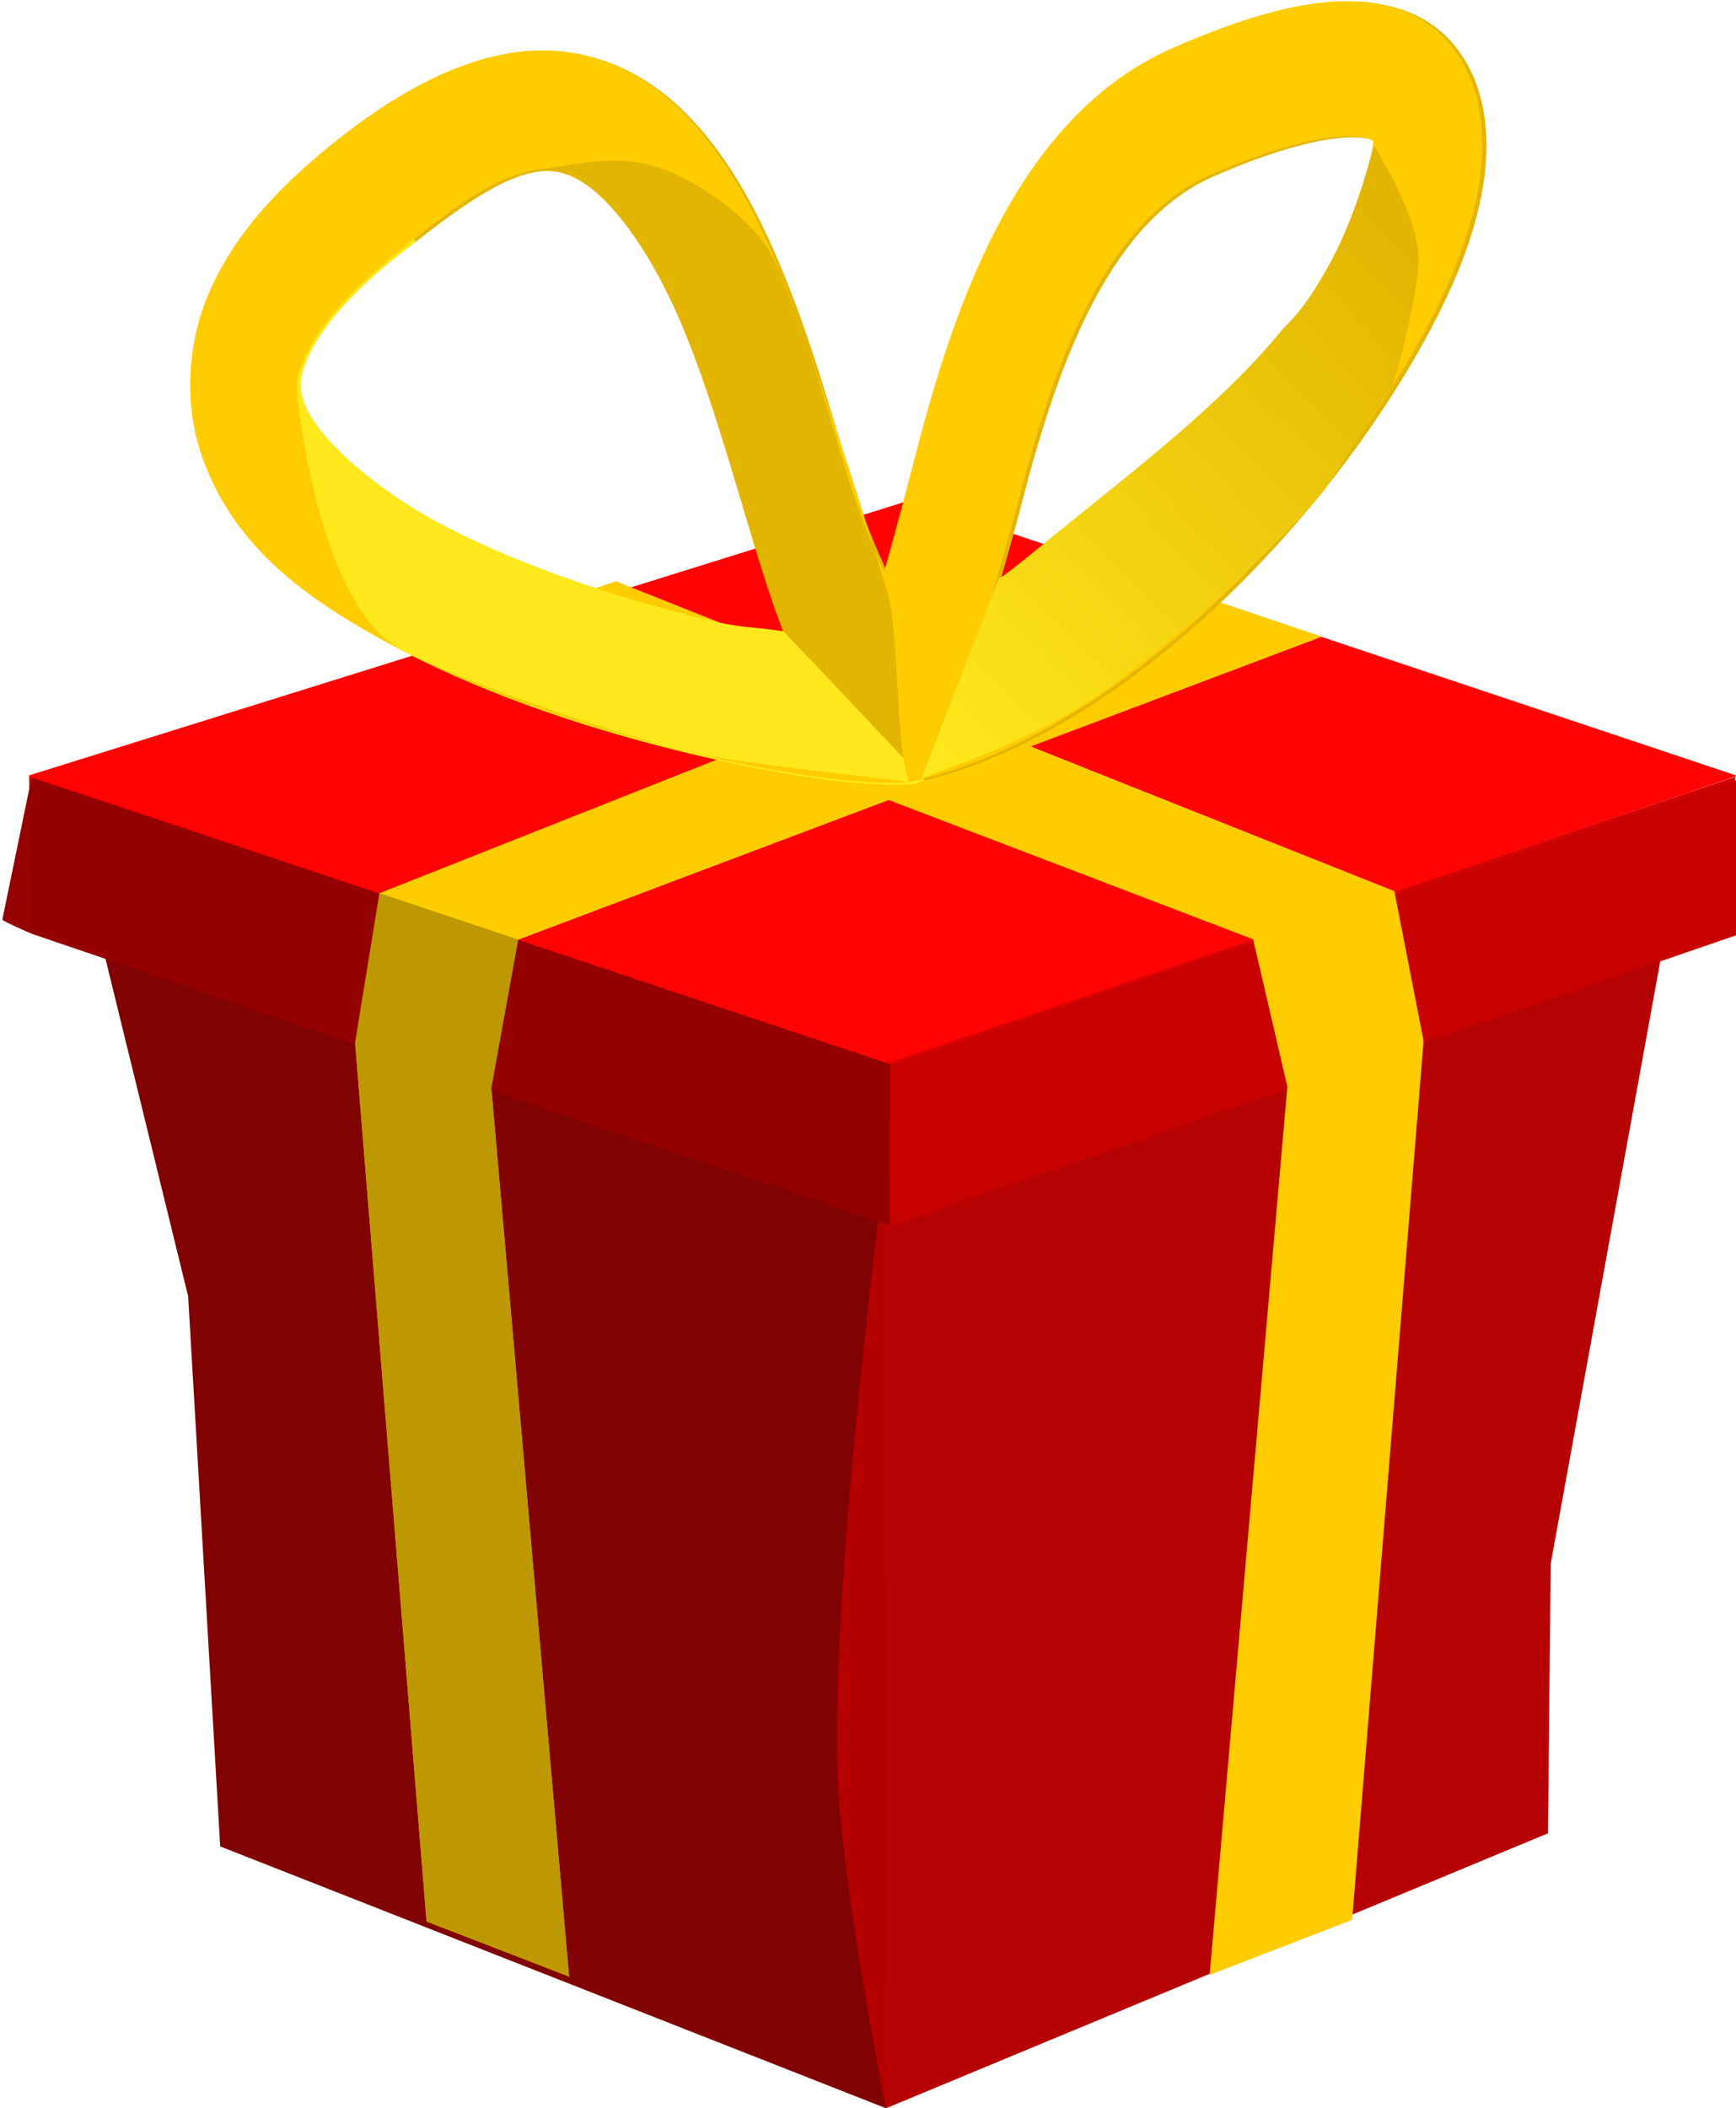 <?xml version="1.0" encoding="UTF-8" standalone="no"?>
<!-- Created with Inkscape (http://www.inkscape.org/) -->

<svg
   xmlns:dc="http://purl.org/dc/elements/1.1/"
   xmlns:cc="http://creativecommons.org/ns#"
   xmlns:rdf="http://www.w3.org/1999/02/22-rdf-syntax-ns#"
   xmlns:svg="http://www.w3.org/2000/svg"
   xmlns="http://www.w3.org/2000/svg"
   xmlns:xlink="http://www.w3.org/1999/xlink"
   xmlns:sodipodi="http://sodipodi.sourceforge.net/DTD/sodipodi-0.dtd"
   xmlns:inkscape="http://www.inkscape.org/namespaces/inkscape"
   width="49.461mm"
   height="60.052mm"
   viewBox="0 0 49.461 60.052"
   version="1.1"
   id="svg8"
   inkscape:version="0.92.4 (unknown)"
   sodipodi:docname="package.svg"
   inkscape:export-filename="/home/jakmeier/fun/gamedev/paddlers/paddlers-frontend/art/presents/package.png"
   inkscape:export-xdpi="42.109688"
   inkscape:export-ydpi="42.109688">
  <defs
     id="defs2">
    <linearGradient
       inkscape:collect="always"
       id="linearGradient1079">
      <stop
         style="stop-color:#ffe81c;stop-opacity:1;"
         offset="0"
         id="stop1075" />
      <stop
         style="stop-color:#e2b500;stop-opacity:1"
         offset="1"
         id="stop1077" />
    </linearGradient>
    <inkscape:perspective
       sodipodi:type="inkscape:persp3d"
       inkscape:vp_x="23.252448 : 75.935501 : 1"
       inkscape:vp_y="0 : 246.47793 : 0"
       inkscape:vp_z="171.78245 : 63.641103 : 1"
       inkscape:persp3d-origin="96.782464 : 57.479155 : 1"
       id="perspective815" />
    <linearGradient
       inkscape:collect="always"
       xlink:href="#linearGradient1079"
       id="linearGradient1081"
       x1="25.716"
       y1="167.886"
       x2="40.181"
       y2="153.948"
       gradientUnits="userSpaceOnUse"
       gradientTransform="matrix(1.123,0,0,0.909,39.98,27.817)" />
    <clipPath
       clipPathUnits="userSpaceOnUse"
       id="clipPath1172">
      <path
         style="fill:none;stroke:#000000;stroke-width:0.265px;stroke-linecap:butt;stroke-linejoin:miter;stroke-opacity:1"
         d="m 67.601,163.811 1.463,21.852 29.954,1.184 -4.535,-30.557 z"
         id="path1174"
         inkscape:connector-curvature="0"
         sodipodi:nodetypes="ccccc" />
    </clipPath>
  </defs>
  <sodipodi:namedview
     id="base"
     pagecolor="#ffffff"
     bordercolor="#666666"
     borderopacity="1.0"
     inkscape:pageopacity="0.0"
     inkscape:pageshadow="2"
     inkscape:zoom="4"
     inkscape:cx="110.4038"
     inkscape:cy="143.33094"
     inkscape:document-units="mm"
     inkscape:current-layer="layer1"
     showgrid="false"
     inkscape:window-width="3750"
     inkscape:window-height="2049"
     inkscape:window-x="90"
     inkscape:window-y="55"
     inkscape:window-maximized="1" />
  <g
     inkscape:label="Layer 1"
     inkscape:groupmode="layer"
     id="layer1"
     transform="translate(-42.538,-158.333)">
    <path
       style="opacity:1;fill:#800000;fill-opacity:0.992;stroke:none;stroke-width:5;stroke-linecap:round;stroke-linejoin:miter;stroke-miterlimit:2;stroke-dasharray:none;stroke-dashoffset:0;stroke-opacity:1;paint-order:markers stroke fill"
       d="m 45.404,185.072 22.425,5.906 -0.047,27.408 -18.97,-7.458 -0.913,-15.667 z"
       id="rect831"
       inkscape:connector-curvature="0"
       sodipodi:nodetypes="cccccc" />
    <path
       style="opacity:1;fill:#b50000;fill-opacity:0.992;stroke:none;stroke-width:5;stroke-linecap:round;stroke-linejoin:miter;stroke-miterlimit:2;stroke-dasharray:none;stroke-dashoffset:0;stroke-opacity:1;paint-order:markers stroke fill"
       d="m 89.958,185.072 -22.129,5.906 c 0,0 -1.595,11.819 -1.434,17.726 0.089,3.268 1.387,9.682 1.387,9.682 l 18.861,-7.832 0.076,-7.674 z"
       id="rect831-3"
       inkscape:connector-curvature="0"
       sodipodi:nodetypes="ccscccc" />
    <path
       style="opacity:1;fill:#d40000;fill-opacity:0.992;stroke:none;stroke-width:5;stroke-linecap:round;stroke-linejoin:miter;stroke-miterlimit:2;stroke-dasharray:none;stroke-dashoffset:0;stroke-opacity:1;paint-order:markers stroke fill"
       d="m 91.969,184.877 -24.126,8.16 c -0.04,0.014 -24.45,-8.159 -24.45,-8.159 -0.04,-0.013 5.55e-4,-0.003 2.98e-4,-0.047 l -0.026,-4.396 c -1.27e-4,-0.022 24.475,8.165 24.475,8.165 0,0 24.133,-8.158 24.133,-8.136 l -0.006,4.366 c -6.3e-5,0.044 0.04,0.033 -2.97e-4,0.047 z"
       id="rect849"
       inkscape:connector-curvature="0" />
    <path
       style="opacity:1;fill:#ff0000;fill-opacity:0.992;stroke:none;stroke-width:5;stroke-linecap:round;stroke-linejoin:miter;stroke-miterlimit:2;stroke-dasharray:none;stroke-dashoffset:0;stroke-opacity:1;paint-order:markers stroke fill"
       d="m 91.969,180.457 -24.126,8.16 c -0.04,0.014 -24.45,-8.159 -24.45,-8.159 -0.04,-0.013 -0.04,-0.034 2.98e-4,-0.047 l 25.041,-7.819 c 0.04,-0.013 0.104,-0.012 0.144,0.002 l 23.391,7.816 c 0.04,0.013 0.04,0.033 -2.31e-4,0.047 z"
       id="rect849-7"
       inkscape:connector-curvature="0"
       sodipodi:nodetypes="ccssssssc" />
    <path
       style="opacity:1;fill:#c70000;fill-opacity:0.992;stroke:none;stroke-width:18.898;stroke-linecap:round;stroke-linejoin:miter;stroke-miterlimit:2;stroke-dasharray:none;stroke-dashoffset:0;stroke-opacity:1;paint-order:markers stroke fill"
       d="m 256.172,174.479 c 8.6e-4,1.1e-4 0.166,0.055 0.166,0.055 l 91.262,-31.377 c 0.151,-0.05 0.002,-0.008 0.002,-0.176 l 0.023,-16.5 c 1.2e-4,-0.085 -91.211,30.75 -91.211,30.75 0,0 -0.163,-0.054 -0.164,-0.055 z"
       id="path964"
       inkscape:connector-curvature="0"
       sodipodi:nodetypes="cccccccc"
       transform="matrix(0.265,0,0,0.265,0,147)" />
    <path
       style="color:#000000;font-style:normal;font-variant:normal;font-weight:normal;font-stretch:normal;font-size:medium;line-height:normal;font-family:sans-serif;font-variant-ligatures:normal;font-variant-position:normal;font-variant-caps:normal;font-variant-numeric:normal;font-variant-alternates:normal;font-feature-settings:normal;text-indent:0;text-align:start;text-decoration:none;text-decoration-line:none;text-decoration-style:solid;text-decoration-color:#000000;letter-spacing:normal;word-spacing:normal;text-transform:none;writing-mode:lr-tb;direction:ltr;text-orientation:mixed;dominant-baseline:auto;baseline-shift:baseline;text-anchor:start;white-space:normal;shape-padding:0;clip-rule:nonzero;display:inline;overflow:visible;visibility:visible;opacity:1;isolation:auto;mix-blend-mode:normal;color-interpolation:sRGB;color-interpolation-filters:linearRGB;solid-color:#000000;solid-opacity:1;vector-effect:none;fill:#ffcc00;fill-opacity:1;fill-rule:nonzero;stroke:none;stroke-width:4;stroke-linecap:butt;stroke-linejoin:miter;stroke-miterlimit:4;stroke-dasharray:none;stroke-dashoffset:0;stroke-opacity:1;color-rendering:auto;image-rendering:auto;shape-rendering:auto;text-rendering:auto;enable-background:accumulate"
       d="m 75.668,174.938 -22.319,8.838 -0.693,4.254 2.036,25.037 4.06,1.568 -2.215,-25.3 0.767,-4.235 22.894,-8.63 z"
       id="path966"
       inkscape:connector-curvature="0"
       sodipodi:nodetypes="ccccccccc" />
    <path
       style="opacity:1;fill:#930000;fill-opacity:0.992;stroke:none;stroke-width:18.898;stroke-linecap:round;stroke-linejoin:miter;stroke-miterlimit:2;stroke-dasharray:none;stroke-dashoffset:0;stroke-opacity:1;paint-order:markers stroke fill"
       d="m 256.172,174.479 0.078,-17.303 c -0.327,-0.109 -92.34,-30.887 -92.34,-30.805 l -3.137,15.238 c 9.7e-4,0.165 3.082,1.502 3.232,1.553 0,0 91.687,31.257 92.166,31.316 z"
       id="rect849-5"
       inkscape:connector-curvature="0"
       sodipodi:nodetypes="cccccc"
       transform="matrix(0.265,0,0,0.265,0,147)" />
    <path
       style="color:#000000;font-style:normal;font-variant:normal;font-weight:normal;font-stretch:normal;font-size:medium;line-height:normal;font-family:sans-serif;font-variant-ligatures:normal;font-variant-position:normal;font-variant-caps:normal;font-variant-numeric:normal;font-variant-alternates:normal;font-feature-settings:normal;text-indent:0;text-align:start;text-decoration:none;text-decoration-line:none;text-decoration-style:solid;text-decoration-color:#000000;letter-spacing:normal;word-spacing:normal;text-transform:none;writing-mode:lr-tb;direction:ltr;text-orientation:mixed;dominant-baseline:auto;baseline-shift:baseline;text-anchor:start;white-space:normal;shape-padding:0;clip-rule:nonzero;display:inline;overflow:visible;visibility:visible;opacity:1;isolation:auto;mix-blend-mode:normal;color-interpolation:sRGB;color-interpolation-filters:linearRGB;solid-color:#000000;solid-opacity:1;vector-effect:none;fill:#ffcc00;fill-opacity:1;fill-rule:nonzero;stroke:none;stroke-width:4;stroke-linecap:butt;stroke-linejoin:miter;stroke-miterlimit:4;stroke-dasharray:none;stroke-dashoffset:0;stroke-opacity:1;color-rendering:auto;image-rendering:auto;shape-rendering:auto;text-rendering:auto;enable-background:accumulate"
       d="m 60.086,174.891 22.179,8.826 0.833,4.266 -2.036,25.037 -4.06,1.568 2.215,-25.3 -0.977,-4.2 -22.684,-8.665 z"
       id="path966-6"
       inkscape:connector-curvature="0"
       sodipodi:nodetypes="ccccccccc" />
    <path
       style="color:#000000;font-style:normal;font-variant:normal;font-weight:normal;font-stretch:normal;font-size:medium;line-height:normal;font-family:sans-serif;font-variant-ligatures:normal;font-variant-position:normal;font-variant-caps:normal;font-variant-numeric:normal;font-variant-alternates:normal;font-feature-settings:normal;text-indent:0;text-align:start;text-decoration:none;text-decoration-line:none;text-decoration-style:solid;text-decoration-color:#000000;letter-spacing:normal;word-spacing:normal;text-transform:none;writing-mode:lr-tb;direction:ltr;text-orientation:mixed;dominant-baseline:auto;baseline-shift:baseline;text-anchor:start;white-space:normal;shape-padding:0;clip-rule:nonzero;display:inline;overflow:visible;visibility:visible;opacity:1;isolation:auto;mix-blend-mode:normal;color-interpolation:sRGB;color-interpolation-filters:linearRGB;solid-color:#000000;solid-opacity:1;vector-effect:none;fill:#bd9800;fill-opacity:1;fill-rule:nonzero;stroke:none;stroke-width:4;stroke-linecap:butt;stroke-linejoin:miter;stroke-miterlimit:4;stroke-dasharray:none;stroke-dashoffset:0;stroke-opacity:1;color-rendering:auto;image-rendering:auto;shape-rendering:auto;text-rendering:auto;enable-background:accumulate"
       d="m 53.348,183.775 -0.693,4.254 2.036,25.037 4.06,1.568 -2.215,-25.3 0.767,-4.235 z"
       id="path966-1"
       inkscape:connector-curvature="0"
       sodipodi:nodetypes="ccccccc" />
    <g
       id="g1088"
       transform="matrix(0.89,0,0,1.1,6.94,-19.261)"
       style="stroke-width:1.011">
      <path
         inkscape:connector-curvature="0"
         transform="matrix(0.265,0,0,0.265,0,147)"
         id="path1058"
         d="m 182.693,108.312 -0.607,-32.344 c -2.388,2.342 -4.287,4.76 -5.658,7.352 -2.644,4.996 -2.922,10.871 -0.961,15.619 1.553,3.76 4.175,6.724 7.227,9.373 z"
         style="color:#000000;font-style:normal;font-variant:normal;font-weight:normal;font-stretch:normal;font-size:medium;line-height:normal;font-family:sans-serif;font-variant-ligatures:normal;font-variant-position:normal;font-variant-caps:normal;font-variant-numeric:normal;font-variant-alternates:normal;font-feature-settings:normal;text-indent:0;text-align:start;text-decoration:none;text-decoration-line:none;text-decoration-style:solid;text-decoration-color:#000000;letter-spacing:normal;word-spacing:normal;text-transform:none;writing-mode:lr-tb;direction:ltr;text-orientation:mixed;dominant-baseline:auto;baseline-shift:baseline;text-anchor:start;white-space:normal;shape-padding:0;clip-rule:nonzero;display:inline;overflow:visible;visibility:visible;opacity:1;isolation:auto;mix-blend-mode:normal;color-interpolation:sRGB;color-interpolation-filters:linearRGB;solid-color:#000000;solid-opacity:1;vector-effect:none;fill:#e2b500;fill-opacity:1;fill-rule:nonzero;stroke:none;stroke-width:13.368;stroke-linecap:butt;stroke-linejoin:miter;stroke-miterlimit:4;stroke-dasharray:none;stroke-dashoffset:0;stroke-opacity:1;color-rendering:auto;image-rendering:auto;shape-rendering:auto;text-rendering:auto;enable-background:accumulate" />
      <path
         inkscape:connector-curvature="0"
         transform="matrix(0.265,0,0,0.265,0,147)"
         id="path1056"
         d="M 262.658,130.799 245.461,116.062 c 0.022,0.047 0.038,0.104 0.06,0.15 -3.414,-0.45 -4.898,-0.285 -8.857,-1.055 -10.502,-2.041 -22.356,-5.192 -31.816,-9.154 -9.46,-3.962 -15.956,-9.207 -17.156,-12.113 -0.6,-1.453 -0.7,-2.255 0.428,-4.385 1.127,-2.13 3.987,-5.342 9.346,-8.977 1.394,-0.945 2.493,-1.601 3.732,-2.396 l -10.459,-8.961 c -0.24,0.159 -0.458,0.247 -0.699,0.41 -3.106,2.106 -5.738,4.214 -7.953,6.387 l 0.607,32.344 c 4.656,4.041 10.548,7.174 17.045,9.895 10.754,4.504 23.249,7.768 34.4,9.936 11.151,2.168 20.548,3.276 26.545,3.041 l 0.473,-0.023 0.465,-0.088 c 0.347,-0.064 0.69,-0.203 1.037,-0.273 z"
         style="color:#000000;font-style:normal;font-variant:normal;font-weight:normal;font-stretch:normal;font-size:medium;line-height:normal;font-family:sans-serif;font-variant-ligatures:normal;font-variant-position:normal;font-variant-caps:normal;font-variant-numeric:normal;font-variant-alternates:normal;font-feature-settings:normal;text-indent:0;text-align:start;text-decoration:none;text-decoration-line:none;text-decoration-style:solid;text-decoration-color:#000000;letter-spacing:normal;word-spacing:normal;text-transform:none;writing-mode:lr-tb;direction:ltr;text-orientation:mixed;dominant-baseline:auto;baseline-shift:baseline;text-anchor:start;white-space:normal;shape-padding:0;clip-rule:nonzero;display:inline;overflow:visible;visibility:visible;opacity:1;isolation:auto;mix-blend-mode:normal;color-interpolation:sRGB;color-interpolation-filters:linearRGB;solid-color:#000000;solid-opacity:1;vector-effect:none;fill:#ffe81c;fill-opacity:1;fill-rule:nonzero;stroke:none;stroke-width:13.368;stroke-linecap:butt;stroke-linejoin:miter;stroke-miterlimit:4;stroke-dasharray:none;stroke-dashoffset:0;stroke-opacity:1;color-rendering:auto;image-rendering:auto;shape-rendering:auto;text-rendering:auto;enable-background:accumulate" />
      <path
         inkscape:connector-curvature="0"
         transform="matrix(0.265,0,0,0.265,0,147)"
         id="path1002"
         d="m 313.412,54.729 c -5.581,0.149 -12.13,1.658 -20.381,4.592 -19.313,6.868 -26.775,26.263 -31.277,40.395 -1.568,4.921 -2.548,7.788 -3.602,10.844 -1.446,-2.699 -2.865,-5.082 -4.703,-10.076 -2.664,-7.237 -5.628,-15.748 -10.084,-23.32 -4.456,-7.572 -10.823,-14.649 -20.256,-16.896 -9.254,-2.205 -20.002,0.685 -32.371,8.906 l 10.459,8.961 c 8.496,-5.454 13.751,-7.642 17.789,-6.68 4.627,1.102 9.464,6.441 12.982,12.42 3.518,5.978 6.36,13.831 9.064,21.178 1.442,3.917 2.811,7.587 4.428,11.012 l 17.197,14.736 c 24.609,-4.987 48.68,-25.538 60.691,-43.471 3.045,-4.546 5.33,-8.943 6.473,-13.414 1.142,-4.471 1.127,-9.742 -2.191,-13.855 -3.318,-4.113 -8.637,-5.479 -14.219,-5.33 z m 0.355,13.229 c 3.333,-0.089 3.782,0.666 3.572,0.406 -0.21,-0.26 0.227,0.056 -0.34,2.273 -0.566,2.217 -2.15,5.611 -4.643,9.332 -8.014,11.965 -25.176,26.647 -41.457,33.92 1.087,-3.321 2.226,-6.299 3.455,-10.158 4.241,-13.311 10.404,-27.422 23.113,-31.941 7.456,-2.652 12.966,-3.743 16.299,-3.832 z"
         style="color:#000000;font-style:normal;font-variant:normal;font-weight:normal;font-stretch:normal;font-size:medium;line-height:normal;font-family:sans-serif;font-variant-ligatures:normal;font-variant-position:normal;font-variant-caps:normal;font-variant-numeric:normal;font-variant-alternates:normal;font-feature-settings:normal;text-indent:0;text-align:start;text-decoration:none;text-decoration-line:none;text-decoration-style:solid;text-decoration-color:#000000;letter-spacing:normal;word-spacing:normal;text-transform:none;writing-mode:lr-tb;direction:ltr;text-orientation:mixed;dominant-baseline:auto;baseline-shift:baseline;text-anchor:start;white-space:normal;shape-padding:0;clip-rule:nonzero;display:inline;overflow:visible;visibility:visible;opacity:1;isolation:auto;mix-blend-mode:normal;color-interpolation:sRGB;color-interpolation-filters:linearRGB;solid-color:#000000;solid-opacity:1;vector-effect:none;fill:#e2b500;fill-opacity:1;fill-rule:nonzero;stroke:none;stroke-width:13.368;stroke-linecap:butt;stroke-linejoin:miter;stroke-miterlimit:4;stroke-dasharray:none;stroke-dashoffset:0;stroke-opacity:1;color-rendering:auto;image-rendering:auto;shape-rendering:auto;text-rendering:auto;enable-background:accumulate" />
      <path
         sodipodi:nodetypes="csccscsccccsccccsccccccccssccsscsczczccs"
         inkscape:connector-curvature="0"
         id="path1002-2"
         d="m 82.924,161.48 c -1.477,0.04 -3.209,0.439 -5.393,1.215 -5.11,1.817 -7.084,6.949 -8.275,10.688 -0.415,1.302 -0.674,2.061 -0.953,2.869 -0.382,-0.714 -0.758,-1.345 -1.244,-2.666 -0.705,-1.915 -1.489,-4.166 -2.668,-6.17 -1.179,-2.003 -2.864,-3.876 -5.359,-4.471 -2.496,-0.595 -5.397,0.191 -8.75,2.465 -1.707,1.158 -2.902,2.313 -3.602,3.635 -0.7,1.322 -0.773,2.876 -0.254,4.133 1.038,2.513 3.576,3.906 6.422,5.098 2.845,1.192 6.151,2.055 9.102,2.629 2.95,0.574 5.437,0.867 7.023,0.805 l 0.125,-0.006 0.123,-0.023 c 6.607,-1.219 13.109,-6.763 16.332,-11.574 0.806,-1.203 1.411,-2.366 1.713,-3.549 0.302,-1.183 0.298,-2.578 -0.58,-3.666 -0.878,-1.088 -2.285,-1.45 -3.762,-1.41 z m 0.094,3.5 c 0.882,-0.024 1.001,0.176 0.945,0.107 -0.055,-0.069 0.06,0.015 -0.09,0.602 -0.15,0.587 -0.569,1.484 -1.229,2.469 -2.12,3.166 -6.661,7.05 -10.969,8.975 0.288,-0.879 0.589,-1.667 0.914,-2.688 1.122,-3.522 2.753,-7.255 6.115,-8.451 1.973,-0.702 3.431,-0.99 4.312,-1.014 z m -25.492,0.826 c 0.655,-0.062 2.09,-0.364 3.37,-0.066 1.553,0.362 3.357,1.533 3.867,2.4 0.931,1.582 2.926,6.698 3.641,8.641 0.387,1.051 0.258,4.004 0.694,4.92 -0.903,-0.119 -5.493,-0.472 -7.148,-0.799 -1.655,-0.327 -6.599,-1.581 -9.102,-2.629 -2.503,-1.048 -3.207,-5.775 -3.304,-6.363 -0.098,-0.589 -0.068,-0.667 0.23,-1.23 0.298,-0.564 1.055,-1.413 2.473,-2.375 2.897,-1.965 3.941,-2.373 5.279,-2.5 z"
         style="color:#000000;font-style:normal;font-variant:normal;font-weight:normal;font-stretch:normal;font-size:medium;line-height:normal;font-family:sans-serif;font-variant-ligatures:normal;font-variant-position:normal;font-variant-caps:normal;font-variant-numeric:normal;font-variant-alternates:normal;font-feature-settings:normal;text-indent:0;text-align:start;text-decoration:none;text-decoration-line:none;text-decoration-style:solid;text-decoration-color:#000000;letter-spacing:normal;word-spacing:normal;text-transform:none;writing-mode:lr-tb;direction:ltr;text-orientation:mixed;dominant-baseline:auto;baseline-shift:baseline;text-anchor:start;white-space:normal;shape-padding:0;clip-rule:nonzero;display:inline;overflow:visible;visibility:visible;opacity:1;isolation:auto;mix-blend-mode:normal;color-interpolation:sRGB;color-interpolation-filters:linearRGB;solid-color:#000000;solid-opacity:1;vector-effect:none;fill:#ffcc00;fill-opacity:1;fill-rule:nonzero;stroke:none;stroke-width:3.537;stroke-linecap:butt;stroke-linejoin:miter;stroke-miterlimit:4;stroke-dasharray:none;stroke-dashoffset:0;stroke-opacity:1;color-rendering:auto;image-rendering:auto;shape-rendering:auto;text-rendering:auto;enable-background:accumulate" />
      <path
         sodipodi:nodetypes="ccccsczccc"
         inkscape:connector-curvature="0"
         id="path1056-7"
         d="m 71.963,176.442 c 0.395,-0.206 1.02,-0.631 1.911,-1.218 2.363,-1.558 5.274,-3.336 7.189,-5.258 2.064,-1.592 2.906,-4.762 2.906,-4.762 0,0 1.241,1.567 1.424,2.702 0.148,0.919 -0.803,3.504 -0.803,3.504 0,0 -1.478,1.827 -2.054,2.563 -0.576,0.736 -3.814,3.297 -6.385,4.876 -2.51,1.654 -5.65,2.433 -6.656,2.759 z"
         style="color:#000000;font-style:normal;font-variant:normal;font-weight:normal;font-stretch:normal;font-size:medium;line-height:normal;font-family:sans-serif;font-variant-ligatures:normal;font-variant-position:normal;font-variant-caps:normal;font-variant-numeric:normal;font-variant-alternates:normal;font-feature-settings:normal;text-indent:0;text-align:start;text-decoration:none;text-decoration-line:none;text-decoration-style:solid;text-decoration-color:#000000;letter-spacing:normal;word-spacing:normal;text-transform:none;writing-mode:lr-tb;direction:ltr;text-orientation:mixed;dominant-baseline:auto;baseline-shift:baseline;text-anchor:start;white-space:normal;shape-padding:0;clip-rule:nonzero;display:inline;overflow:visible;visibility:visible;opacity:1;isolation:auto;mix-blend-mode:normal;color-interpolation:sRGB;color-interpolation-filters:linearRGB;solid-color:#000000;solid-opacity:1;vector-effect:none;fill:url(#linearGradient1081);fill-opacity:1;fill-rule:nonzero;stroke:none;stroke-width:3.537;stroke-linecap:butt;stroke-linejoin:miter;stroke-miterlimit:4;stroke-dasharray:none;stroke-dashoffset:0;stroke-opacity:1;color-rendering:auto;image-rendering:auto;shape-rendering:auto;text-rendering:auto;enable-background:accumulate" />
    </g>
  </g>
</svg>
